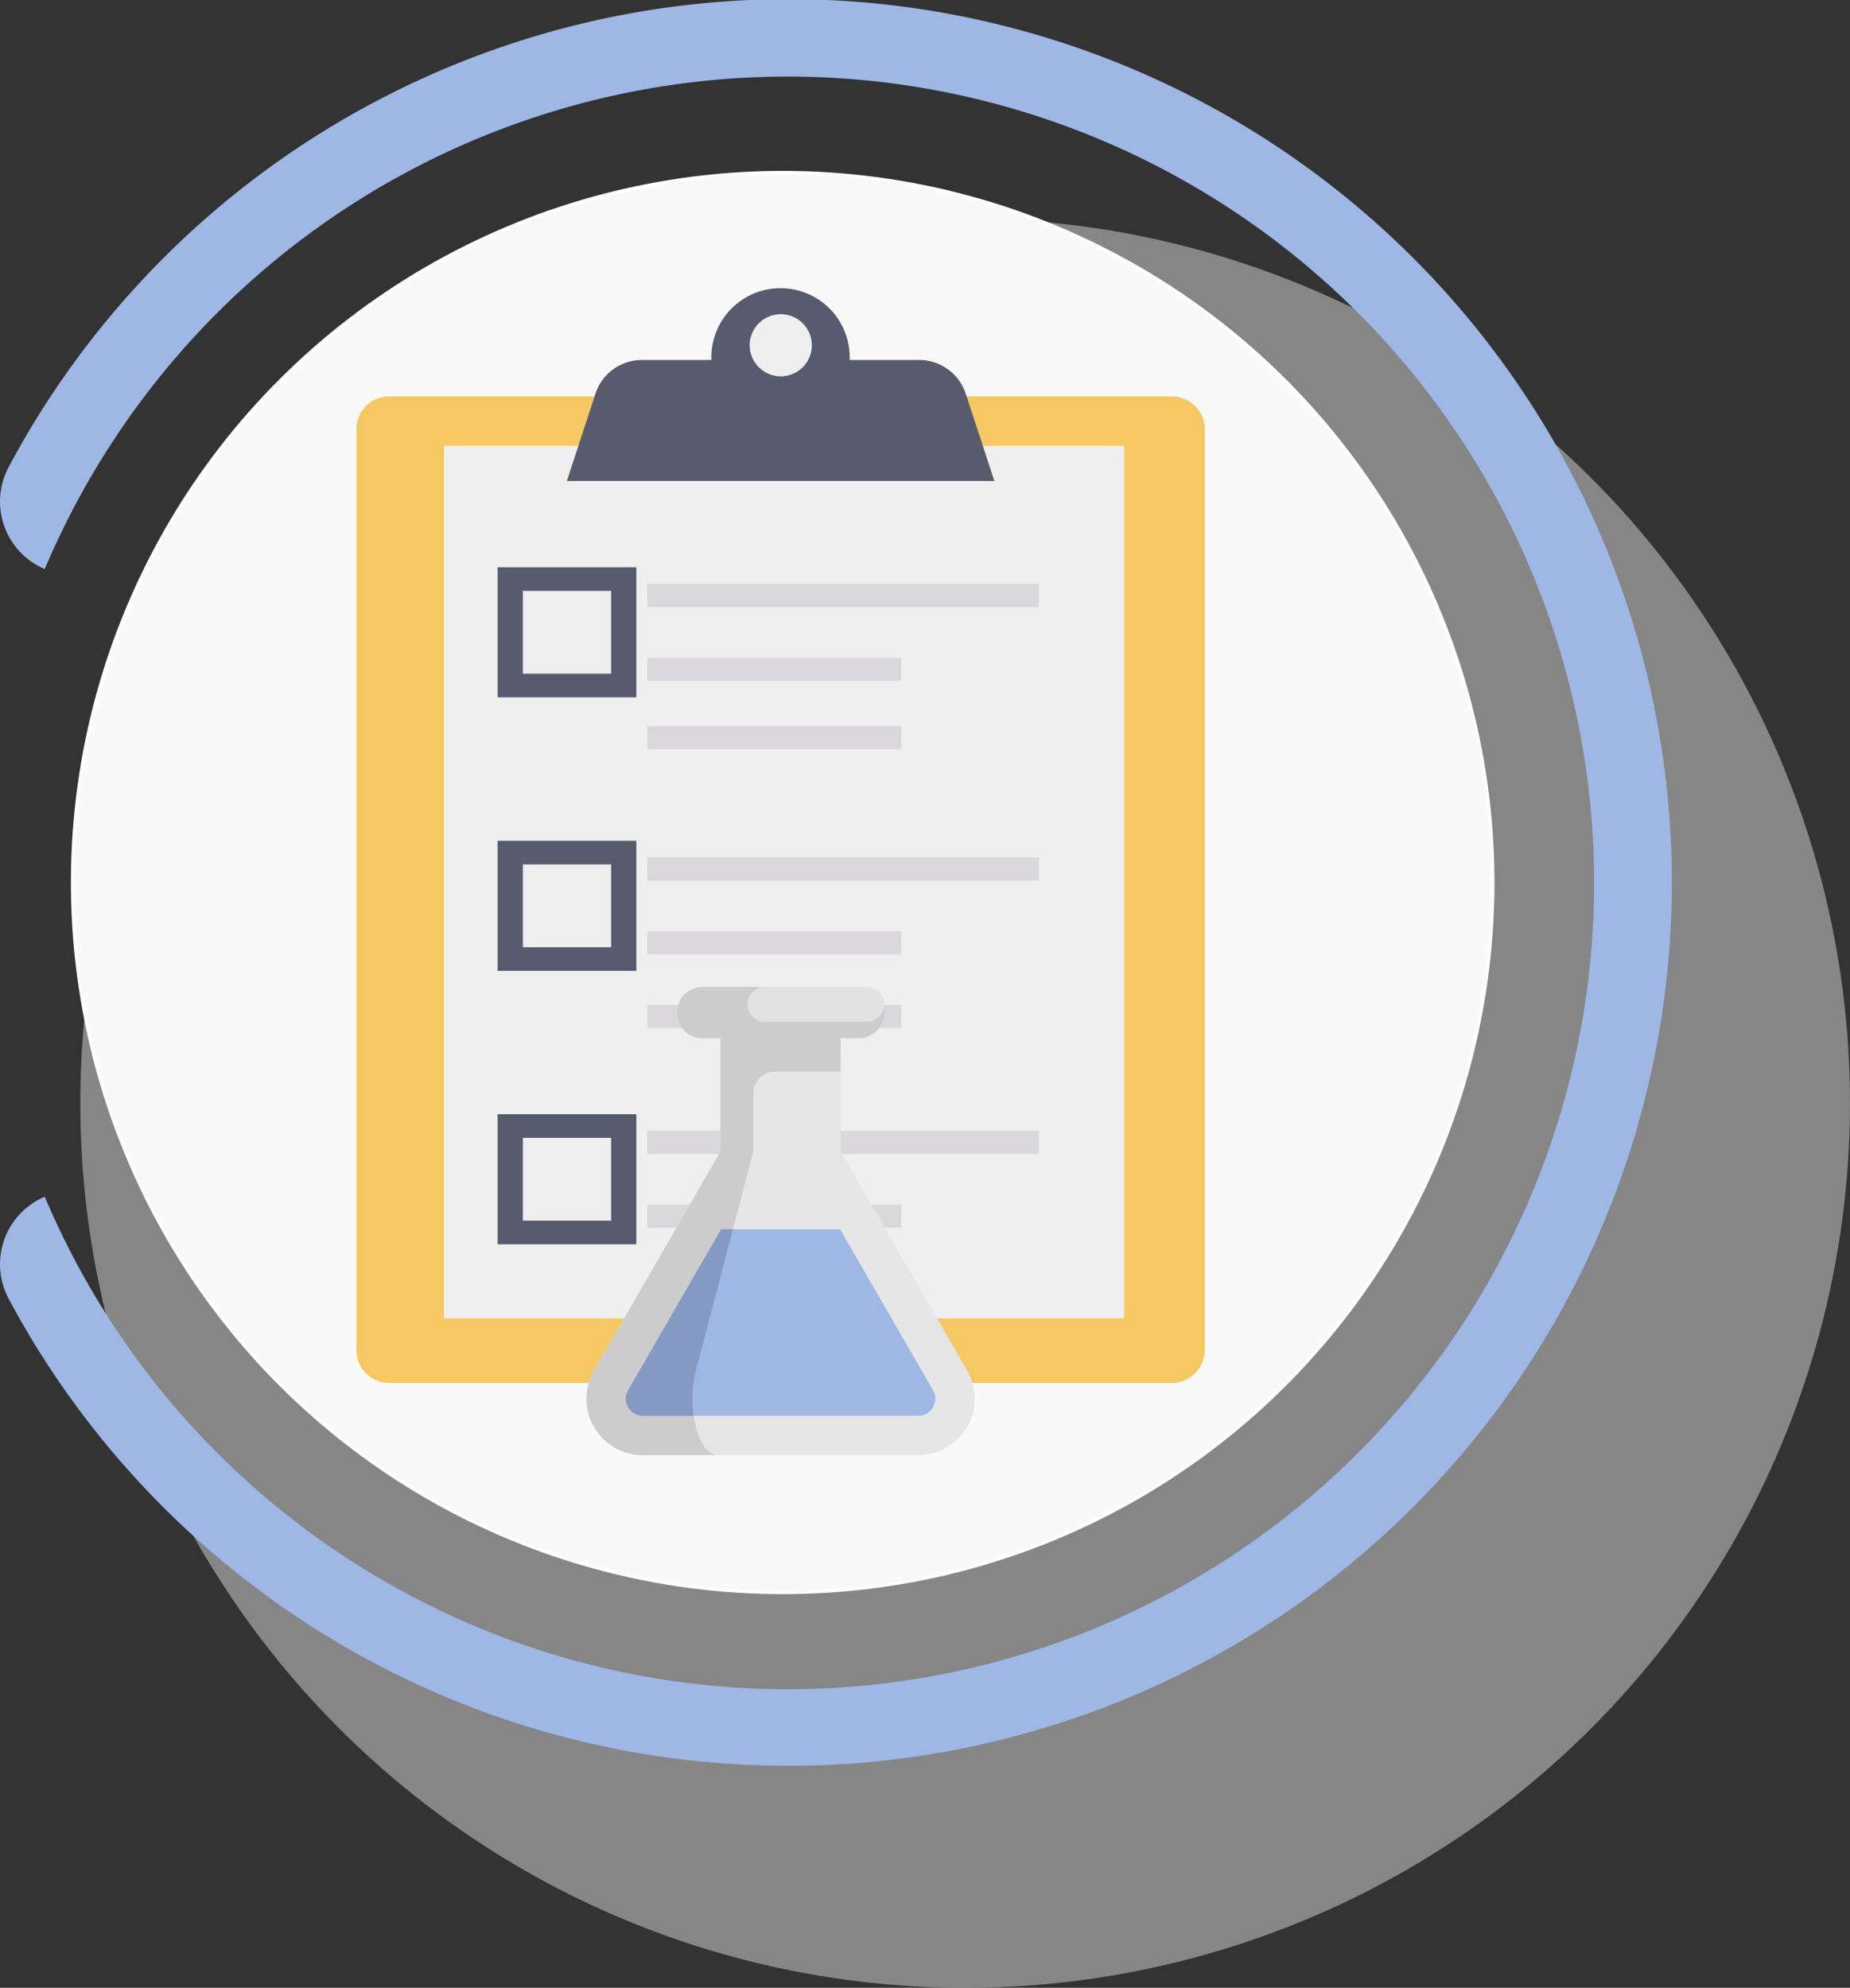 <svg xmlns="http://www.w3.org/2000/svg" xmlns:xlink="http://www.w3.org/1999/xlink" width="135.092" height="145.182" viewBox="0 0 135.092 145.182">
  <rect x="0" y="0" width="135.092" height="145.182" fill="#333333" stroke="none"/>
  <defs>
    <clipPath id="clip-path">
      <rect id="Rectángulo_40230" data-name="Rectángulo 40230" width="129.228" height="129.228" fill="none"/>
    </clipPath>
    <clipPath id="clip-path-2">
      <path id="Trazado_191182" data-name="Trazado 191182" d="M3345.194,99.882A64.614,64.614,0,1,0,3280.58,164.5a64.614,64.614,0,0,0,64.614-64.614" transform="translate(-3215.966 -35.268)" fill="none"/>
    </clipPath>
    <radialGradient id="radial-gradient" cx="0.5" cy="0.5" r="0.5" gradientTransform="matrix(1, 0, 0, -1, 0, 2)" gradientUnits="objectBoundingBox">
      <stop offset="0"/>
      <stop offset="0.228"/>
      <stop offset="0.277" stop-color="#242424"/>
      <stop offset="0.352" stop-color="#575757"/>
      <stop offset="0.431" stop-color="#848484"/>
      <stop offset="0.511" stop-color="#aaa"/>
      <stop offset="0.595" stop-color="#c9c9c9"/>
      <stop offset="0.682" stop-color="#e0e0e0"/>
      <stop offset="0.774" stop-color="#f1f1f1"/>
      <stop offset="0.875" stop-color="#fbfbfb"/>
      <stop offset="1" stop-color="#fff"/>
    </radialGradient>
    <clipPath id="clip-path-3">
      <path id="Trazado_191184" data-name="Trazado 191184" d="M3281.954,147.361a50.525,50.525,0,1,1,26.235,7.378,50.545,50.545,0,0,1-26.235-7.378M3263.823,77.15a51.976,51.976,0,1,0,44.464-24.967,52,52,0,0,0-44.464,24.967" transform="translate(-3256.233 -52.183)" fill="none"/>
    </clipPath>
    <linearGradient id="linear-gradient" x1="-4.628" y1="1.035" x2="-4.626" y2="1.035" gradientUnits="objectBoundingBox">
      <stop offset="0" stop-color="#e2e1e1"/>
      <stop offset="0.445" stop-color="#f0f0f0"/>
      <stop offset="1" stop-color="#fff"/>
    </linearGradient>
  </defs>
  <g id="Grupo_148092" data-name="Grupo 148092" transform="translate(-12856 11033.182)">
    <g id="Grupo_147553" data-name="Grupo 147553" transform="translate(11856 -12065.682)">
      <g id="Grupo_147550" data-name="Grupo 147550" transform="translate(1005.864 1048.453)" style="mix-blend-mode: multiply;isolation: isolate">
        <g id="Grupo_147399" data-name="Grupo 147399" transform="translate(0 0)">
          <g id="Grupo_147398" data-name="Grupo 147398" opacity="0.41" clip-path="url(#clip-path)">
            <g id="Grupo_147397" data-name="Grupo 147397" transform="translate(-0.001 0)">
              <g id="Grupo_147396" data-name="Grupo 147396" clip-path="url(#clip-path-2)">
                <rect id="Rectángulo_40229" data-name="Rectángulo 40229" width="129.228" height="129.228" transform="translate(0 0)" fill="url(#radial-gradient)"/>
              </g>
            </g>
          </g>
        </g>
      </g>
      <g id="Grupo_147551" data-name="Grupo 147551" transform="translate(1005.156 1044.98)">
        <g id="Grupo_147403" data-name="Grupo 147403" clip-path="url(#clip-path-3)">
          <rect id="Rectángulo_40232" data-name="Rectángulo 40232" width="162.022" height="161.456" transform="matrix(0.857, -0.515, 0.515, 0.857, -59.018, 25.373)" fill="url(#linear-gradient)"/>
        </g>
      </g>
      <path id="Trazado_191444" data-name="Trazado 191444" d="M3292.207,128.968a64.5,64.5,0,0,1-56.9-34.113,5.351,5.351,0,0,1,2.636-7.449,58.891,58.891,0,1,0,0-45.844,5.352,5.352,0,0,1-2.636-7.449,64.515,64.515,0,1,1,56.9,94.855" transform="translate(-2234.675 1032.5)" fill="#9eb7e5"/>
      <path id="Trazado_191445" data-name="Trazado 191445" d="M3282.159,149.2a51.737,51.737,0,1,1,71.095-17.29,51.737,51.737,0,0,1-71.095,17.29" transform="translate(-2251.902 991.972)" fill="#f9f9f9"/>
    </g>
    <g id="portapapeles" transform="translate(12822.139 -11012.183)">
      <g id="icon_98_" transform="translate(59.885 0.001)">
        <path id="Trazado_191457" data-name="Trazado 191457" d="M62.321,46.656H119.4a2.4,2.4,0,0,1,2.436,2.358V116.35a2.4,2.4,0,0,1-2.436,2.359H62.321a2.4,2.4,0,0,1-2.436-2.358V49.014a2.4,2.4,0,0,1,2.436-2.358Z" transform="translate(-59.885 -38.705)" fill="#f6c863"/>
        <path id="Trazado_191458" data-name="Trazado 191458" d="M82.255,67.813h49.673v63.733H82.255Z" transform="translate(-75.857 -56.256)" fill="#eeefee"/>
        <path id="Trazado_191459" data-name="Trazado 191459" d="M113.5,129.4H103.371v-9.5H113.5Zm-8.286-1.727h6.445v-6.045h-6.445Z" transform="translate(-93.057 -99.47)" fill="#575b6d"/>
        <path id="Trazado_191460" data-name="Trazado 191460" d="M184.5,127.011h28.6v1.69H184.5Z" transform="translate(-163.262 -105.365)" fill="#dbd8dd"/>
        <path id="Trazado_191461" data-name="Trazado 191461" d="M184.5,158.635h18.555v1.69H184.5Z" transform="translate(-163.262 -131.6)" fill="#dbd8dd"/>
        <path id="Trazado_191469" data-name="Trazado 191469" d="M184.5,158.635h18.555v1.69H184.5Z" transform="translate(-163.262 -126.6)" fill="#dbd8dd"/>
        <path id="Trazado_191470" data-name="Trazado 191470" d="M184.5,158.635h18.555v1.69H184.5Z" transform="translate(-163.262 -106.238)" fill="#dbd8dd"/>
        <path id="Trazado_191462" data-name="Trazado 191462" d="M113.5,246.59H103.371v-9.5H113.5Zm-8.286-1.727h6.445v-6.048h-6.445Z" transform="translate(-93.057 -196.682)" fill="#575b6d"/>
        <path id="Trazado_191463" data-name="Trazado 191463" d="M184.5,244.2h28.6v1.69H184.5Z" transform="translate(-163.262 -202.578)" fill="#dbd8dd"/>
        <path id="Trazado_191464" data-name="Trazado 191464" d="M184.5,275.824h18.555v1.69H184.5Z" transform="translate(-163.262 -228.817)" fill="#dbd8dd"/>
        <path id="Trazado_191465" data-name="Trazado 191465" d="M113.5,363.773H103.371v-9.5H113.5Zm-8.286-1.727h6.445V356h-6.445Z" transform="translate(-93.057 -293.894)" fill="#575b6d"/>
        <path id="Trazado_191466" data-name="Trazado 191466" d="M184.5,361.378h28.6v1.69H184.5Z" transform="translate(-163.262 -299.79)" fill="#dbd8dd"/>
        <path id="Trazado_191467" data-name="Trazado 191467" d="M184.5,393.008h18.555v1.69H184.5Z" transform="translate(-163.262 -326.03)" fill="#dbd8dd"/>
        <path id="Trazado_191468" data-name="Trazado 191468" d="M181.326,14.128l-2.088-6.372a3.581,3.581,0,0,0-3.415-2.463H170.76a5.051,5.051,0,0,0-10.09-.483q-.011.224,0,.449v.034H155.6a3.56,3.56,0,0,0-3.4,2.463l-2.087,6.372Z" transform="translate(-134.741 -0.001)" fill="#575b6d"/>
        <circle id="Elipse_5518" data-name="Elipse 5518" cx="2.27" cy="2.27" r="2.27" transform="translate(28.023 5.445) rotate(-67.486)" fill="#eeefee"/>
      </g>
    </g>
    <g id="Grupo_147561" data-name="Grupo 147561" transform="translate(11855.633 -12095)">
      <path id="Trazado_191471" data-name="Trazado 191471" d="M27.808,195.434,18.573,179.44v-8.275H9.8v8.275L.563,195.434a4.122,4.122,0,0,0,3.57,6.183H24.238a4.122,4.122,0,0,0,3.57-6.183Zm0,0" transform="translate(1043.183 966.48)" fill="#e6e6e6"/>
      <path id="Trazado_191472" data-name="Trazado 191472" d="M18.569,156.193l-2.687-1.51-5.149.054-.94,1.456v8.275l-9.234,16a4.121,4.121,0,0,0,3.569,6.183H9.616c-1.441,0-2.342-3.435-1.621-6.183l4.194-16V160.22a1.581,1.581,0,0,1,1.581-1.581h4.8Zm0,0" transform="translate(1043.187 981.452)" fill="#ccc"/>
      <path id="Trazado_191473" data-name="Trazado 191473" d="M87.312,132.2a1.87,1.87,0,0,1-1.87,1.87h-11.4a1.87,1.87,0,0,1,0-3.741h11.4a1.87,1.87,0,0,1,1.87,1.87Zm0,0" transform="translate(977.626 1003.576)" fill="#ccc"/>
      <path id="Trazado_191474" data-name="Trazado 191474" d="M53.842,336.505a1.2,1.2,0,0,1-1.077.622H32.659a1.244,1.244,0,0,1-1.078-1.866l6.786-11.754h8.689l6.785,11.754a1.2,1.2,0,0,1,0,1.244Zm0,0" transform="translate(1014.656 828.094)" fill="#9eb7e5"/>
      <g id="Grupo_147561-2" data-name="Grupo 147561" transform="translate(1057.405 1094.437)">
        <path id="Trazado_191381" data-name="Trazado 191381" d="M36.525,333.822a8.53,8.53,0,0,0-.164,3.305h-3.7a1.244,1.244,0,0,1-1.078-1.866l6.786-11.754h.862Zm0,0" transform="translate(-42.749 -266.343)" fill="#849ac2"/>
      </g>
      <path id="Trazado_191475" data-name="Trazado 191475" d="M82.148,131.6a1.252,1.252,0,0,1-1.232,1.27H73.4a1.21,1.21,0,0,1-.871-.372,1.286,1.286,0,0,1-.361-.9,1.252,1.252,0,0,1,1.232-1.27h7.511a1.211,1.211,0,0,1,.871.372A1.287,1.287,0,0,1,82.148,131.6Zm0,0" transform="translate(982.79 1003.576)" fill="#e2e2e2"/>
    </g>
  </g>
</svg>
